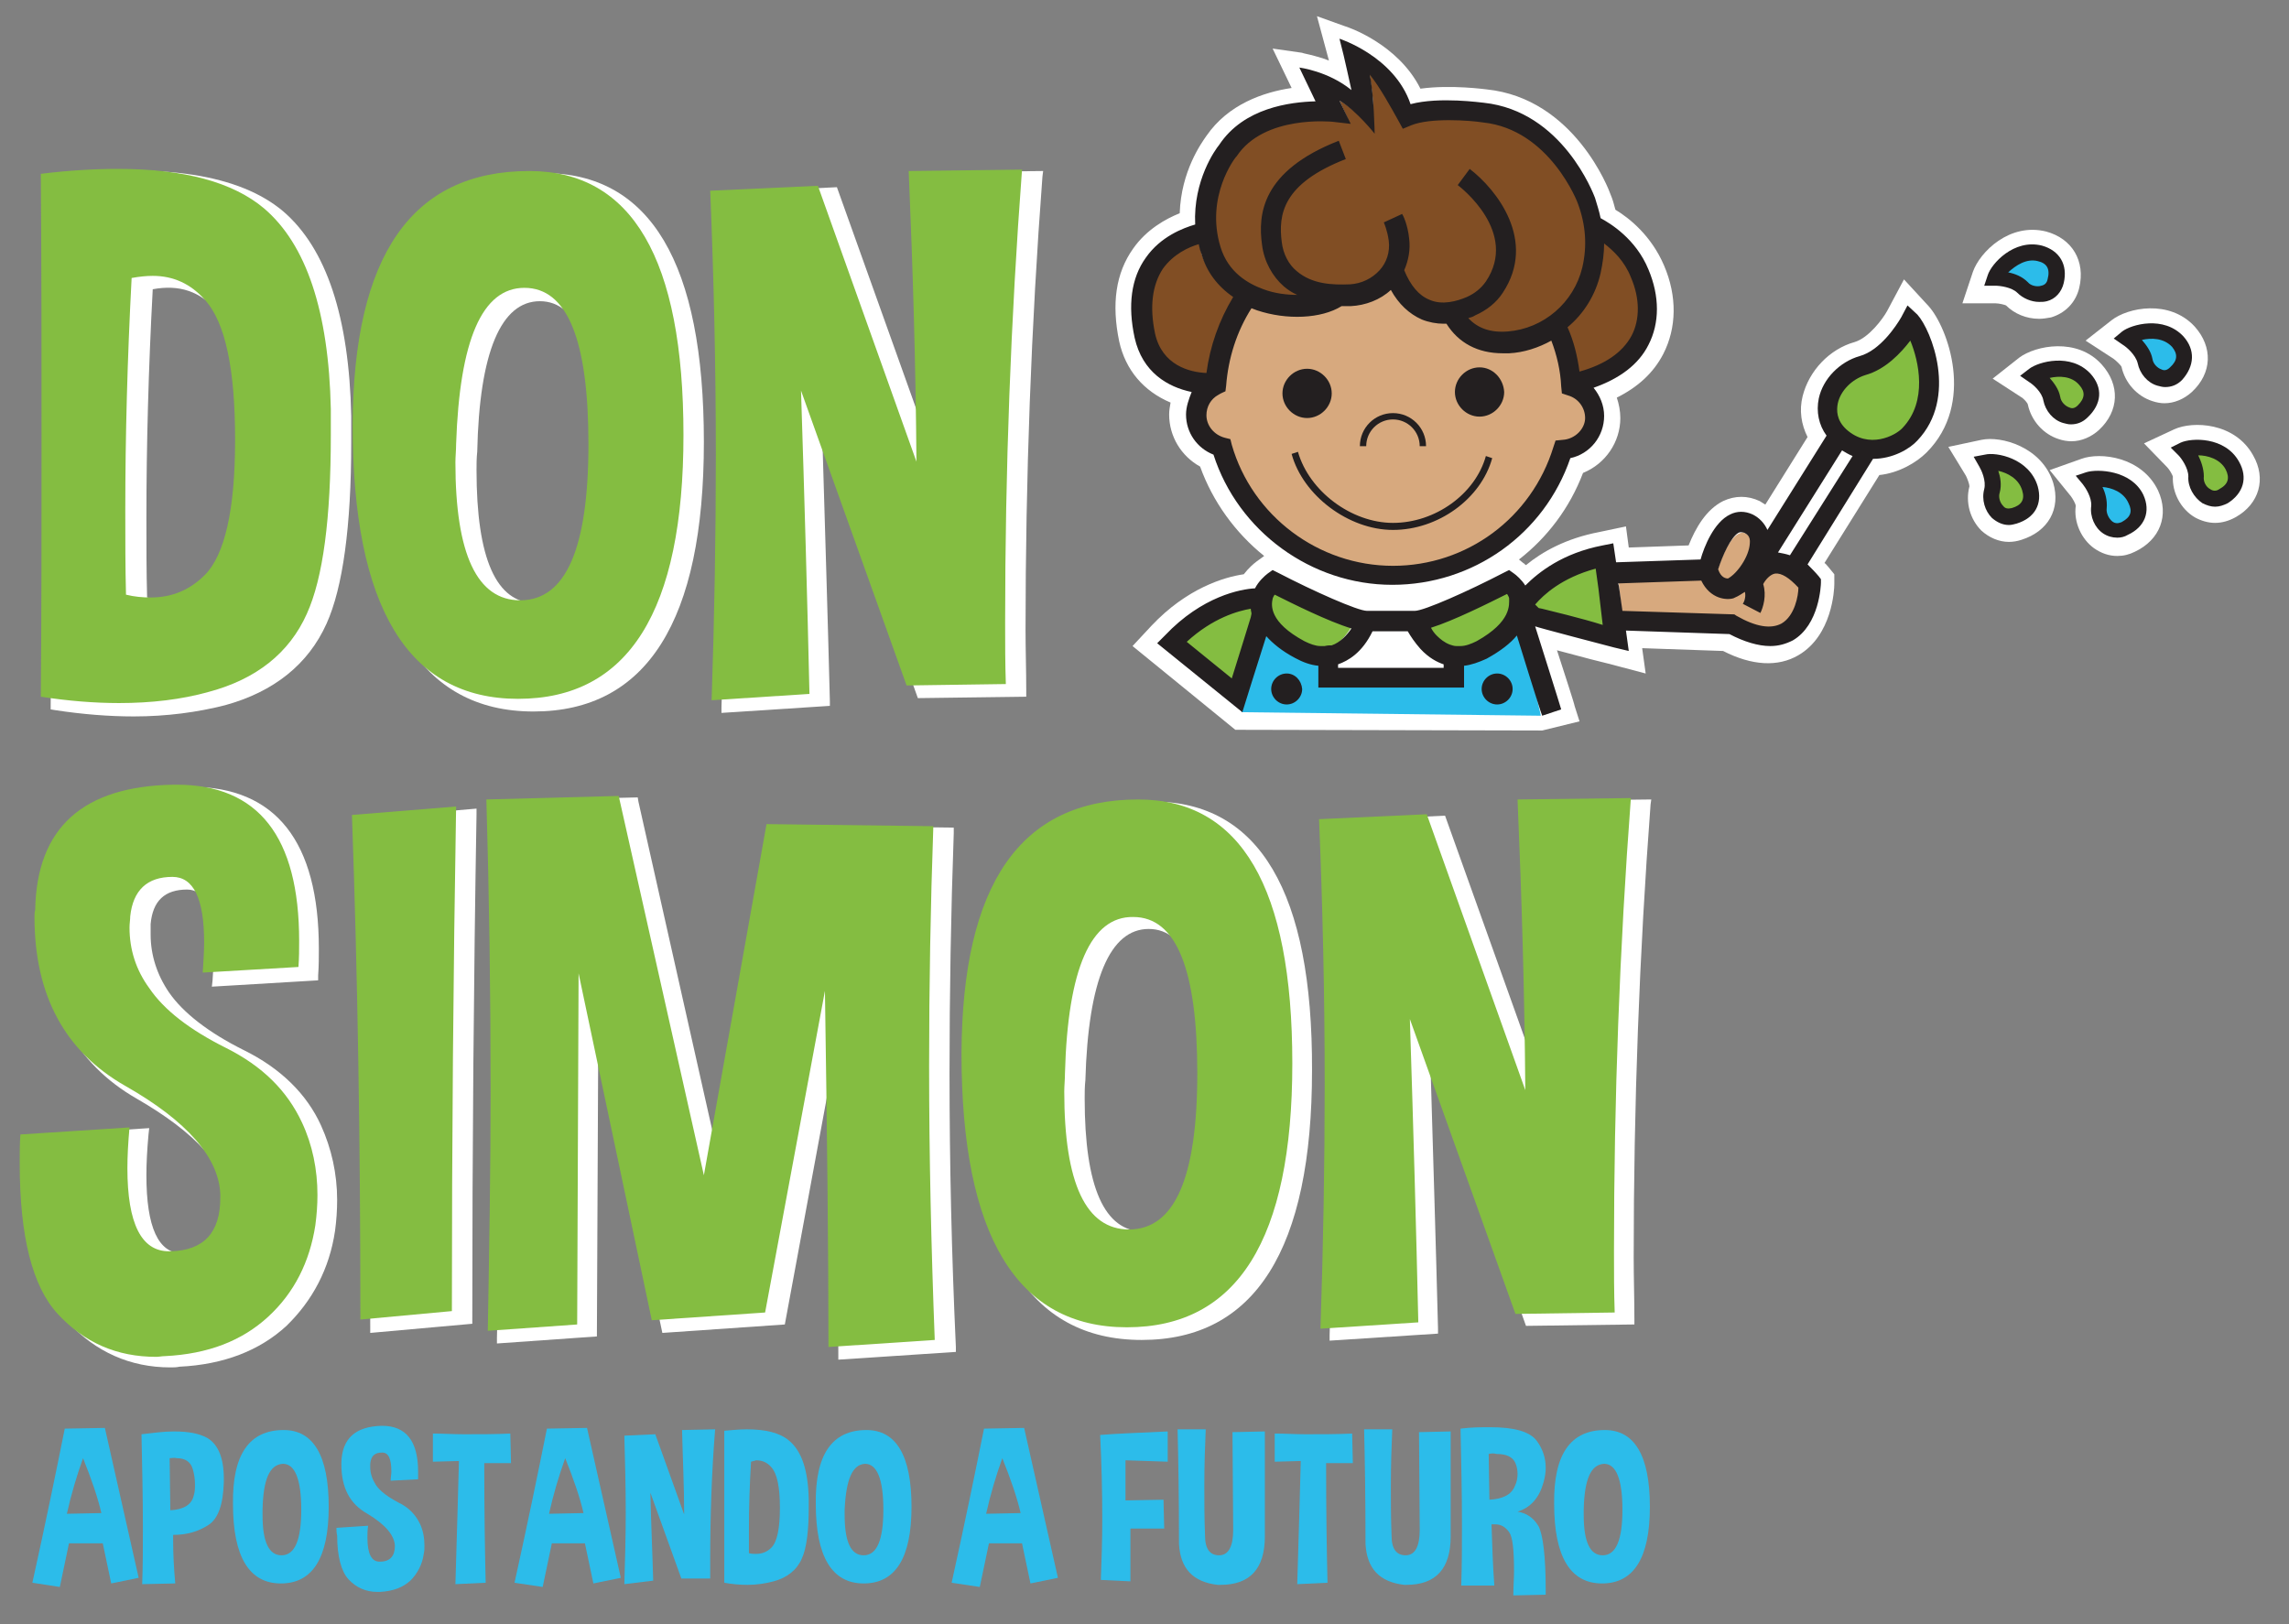 <?xml version="1.0" encoding="utf-8"?>
<!-- Generator: Adobe Illustrator 22.0.0, SVG Export Plug-In . SVG Version: 6.00 Build 0)  -->
<svg version="1.1" id="Layer_1" xmlns="http://www.w3.org/2000/svg" xmlns:xlink="http://www.w3.org/1999/xlink" x="0px" y="0px"
	 viewBox="0 0 325.2 230.8" style="enable-background:new 0 0 325.2 230.8;" xml:space="preserve">
<rect x="0" y="0" width="325.2" height="230.8" fill="#808080" stroke="none"/>
<style type="text/css">
	.st0{fill:#FFFFFF;}
	.st1{fill:#84BD41;}
	.st2{fill:#2CBCEA;}
	.st3{fill:#D7A97E;}
	.st4{fill:#814E24;}
	.st5{fill:#231F20;}
	.st6{enable-background:new    ;}
</style>
<g>
	<path class="st0" d="M34.6,149.2c-5-2.5-8.6-5.3-10.6-8.2c-1.7-2.5-2.6-5.3-2.6-8.2c0-0.5,0-1,0-1.5c0.3-3.3,2-4.9,5.2-4.9
		c2.5,0,3.8,2.9,3.8,8.6c0,1.3-0.1,2.7-0.2,4.3l-0.1,0.9l15.1-0.9v-0.7c0.1-1.3,0.1-2.6,0.1-3.8c0-15.2-6.1-23-18.2-23h-0.4
		c-13.3,0.2-20.2,6.5-20.4,18.5c0,0.4-0.1,0.7-0.1,1.1c0,11.4,4.5,19.7,13.2,24.7c8.5,4.9,12.9,9.8,13.1,14.7v0.5
		c0,4.5-2,6.7-6.4,6.8h-0.2c-3.4,0-5.1-3.7-5.1-11.1c0-1.7,0.1-3.6,0.3-5.8l0.1-0.9l-17,1.1v0.7c-0.1,1.4-0.1,2.7-0.1,3.9
		c0,10.5,1.9,17.8,5.6,21.9c3.9,4.2,8.8,6.4,14.5,6.4c0.4,0,0.9,0,1.3-0.1c6.3-0.3,11.4-2.3,15.2-5.8c3.7-3.6,6.1-8.1,6.9-13.5
		c0.2-1.5,0.3-2.9,0.3-4.4c0-3.7-0.8-7.3-2.3-10.6C43.6,155.5,39.9,151.8,34.6,149.2z"/>
	<path class="st0" d="M51.4,116.9c0.8,22.2,1.2,46.3,1.2,71.7v0.8l14.5-1.3v-0.7c0-24.1,0.2-48.3,0.6-71.7v-0.8l-16.4,1.4
		L51.4,116.9z"/>
	<path class="st0" d="M134.9,152.5c0-11.4,0.2-22.9,0.6-34.1v-0.8l-25.1-0.3l-8.4,46.9l-11.3-50.3l-0.1-0.6l-20.2,0.5v0.8
		c0.4,13.6,0.6,27.6,0.6,41.5c0,11.2-0.1,22.6-0.4,34v0.8l14.2-1l0.2-43.6l9.1,43.1l17.4-1.2l7.2-38.9c0.2,16.6,0.4,31.1,0.4,43.1
		v0.8l16.7-1.1v-0.7C135.2,178.3,134.9,165.3,134.9,152.5z"/>
	<path class="st0" d="M163.8,113.9c-17.1,0-25.8,12.4-25.8,36.9c0,26.3,8.1,39.6,24.2,39.6s24.2-12.9,24.2-38.3
		C186.5,126.8,178.9,113.9,163.8,113.9z M162.5,175c-5.6,0-8.4-6.3-8.4-18.9c0-0.8,0-1.7,0.1-2.6l0,0c0.4-14.3,3.5-21.5,9-21.5
		s8.3,7.2,8.3,21.5C171.5,167.8,168.5,175,162.5,175z"/>
	<path class="st0" d="M234.6,113.6l-17.7,0.2v0.8c0.6,12.5,0.9,24.8,1.1,36.8l-12.7-35.5l-16.6,0.8v0.7c0.6,12.1,0.8,24.8,0.8,37.7
		c0,11.2-0.2,22.8-0.6,34.6v0.8l15.4-1v-0.7c-0.3-11.9-0.7-24.7-1.1-38.4l13.6,38l15.4-0.2v-0.8c0-2.9-0.1-5.8-0.1-8.7
		c0-21.6,0.8-43.2,2.4-64.4L234.6,113.6z"/>
	<path class="st0" d="M40.2,30c-6.2-5.2-17.1-6.9-32.3-5l-0.7,0.1v0.7c0.1,13.1,0.1,26,0.1,38.2s0,24.4-0.1,36.1v0.7l0.6,0.1
		c3.9,0.6,7.7,0.9,11.2,0.9c4.7,0,9.1-0.6,13-1.6c6.9-1.9,11.8-5.8,14.4-11.6c2.3-5.1,3.5-13.8,3.5-25.7v-3.8
		C49.6,45.1,46.4,35.3,40.2,30z M34.8,63.4v0.2c0,9.7-1.4,15.9-4,18.6c-2.5,2.6-5.9,3.5-9.9,2.7c-0.1-3.6-0.1-7.4-0.1-11.3
		c0-10.4,0.3-21.3,0.9-32.5c3.8-0.7,6.7,0.3,9.2,3.1C33.4,47.2,34.7,53.7,34.8,63.4z"/>
	<path class="st0" d="M75.8,101.1c16.1,0,24.2-12.9,24.2-38.3s-7.6-38.2-22.7-38.2c-17.1,0-25.8,12.4-25.8,36.9
		C51.6,87.7,59.7,101.1,75.8,101.1z M76.1,85.7c-5.6,0-8.4-6.3-8.4-18.9c0-0.8,0-1.7,0.1-2.6l0,0c0.3-14.2,3.4-21.4,8.9-21.4
		S85,50,85,64.3C85,78.5,82,85.7,76.1,85.7z"/>
	<path class="st0" d="M103.1,65.9c0,11.2-0.2,22.9-0.6,34.6v0.8l15.4-1v-0.7c-0.3-11.9-0.7-24.7-1.1-38.4l13.6,38l15.4-0.2v-0.8
		c0-2.9-0.1-5.8-0.1-8.7c0-21.6,0.8-43.2,2.4-64.4l0.1-0.8l-17.7,0.2v0.8c0.6,12.5,0.9,24.8,1.1,36.8l-12.7-35.5l-16.6,0.8v0.7
		C102.8,40.3,103.1,53,103.1,65.9z"/>
</g>
<rect x="186.5" y="88.1" class="st0" width="21.7" height="11.3"/>
<rect x="247.9" y="69.1" transform="matrix(0.549 -0.836 0.836 0.549 57.065 247.444)" class="st0" width="19.7" height="3.6"/>
<g>
	<path class="st0" d="M285,43.4c1.2,1.2,2.9,1.9,4.7,1.9c0.6,0,1.1-0.1,1.7-0.2c2-0.6,3.5-2.1,4-4.2c0.9-3.8-1-7-4.7-8
		c-5.2-1.3-9.4,2.9-10.4,5.7l-1.5,4.5h4.7C284,43.1,284.8,43.3,285,43.4z"/>
	<path class="st0" d="M286.9,50.8l-3.8,3l4,2.6c0.4,0.2,1,0.9,1,1.1c0.5,2.3,2.2,4.2,4.4,4.9c0.6,0.2,1.2,0.3,1.8,0.3
		c1.4,0,2.8-0.6,3.9-1.6c2.9-2.7,3-6.4,0.4-9.3C295.1,47.9,289.2,49.1,286.9,50.8z"/>
	<path class="st0" d="M281.5,62.5l-4.7,1l2.5,4.1c0.2,0.4,0.5,1.2,0.5,1.5c-0.6,2.3,0.1,4.7,1.7,6.3c1.1,1,2.5,1.6,3.9,1.6
		c0.6,0,1.2-0.1,1.8-0.3c3.8-1.2,5.6-4.4,4.5-8.1C290.1,63.5,284.3,61.9,281.5,62.5z"/>
	<path class="st0" d="M295.7,65.2l-4.5,1.6l3,3.7c0.3,0.4,0.7,1.1,0.7,1.4c-0.3,2.3,0.8,4.7,2.6,6c1,0.7,2.1,1.1,3.3,1.1
		c0.9,0,1.7-0.2,2.5-0.6c3.6-1.7,4.9-5.2,3.3-8.7C304.3,64.9,298.4,64.2,295.7,65.2z"/>
	<path class="st0" d="M301.4,52.1c0.5,2.3,2.2,4.2,4.4,4.9c0.6,0.2,1.2,0.3,1.7,0.3c1.4,0,2.8-0.6,3.9-1.6c2.9-2.7,3-6.4,0.4-9.3
		l0,0c-3.6-3.9-9.5-2.7-11.8-0.9l-3.7,2.9l4,2.6C300.7,51.3,301.3,51.9,301.4,52.1z"/>
	<path class="st0" d="M320.1,64.7c-2.6-4.7-8.6-4.9-11.2-3.7l-4.3,2l3.3,3.4c0.3,0.3,0.7,1,0.8,1.3c-0.1,2.3,1.1,4.6,3.1,5.8
		c0.9,0.5,1.9,0.8,2.9,0.8s2-0.3,2.9-0.8C321,71.6,322,68,320.1,64.7z"/>
	<path class="st0" d="M197.9,77.6c7.4,0,14.4-5.1,16.2-11.9l0.6-2.2l-5.3-1.5l-0.6,2.2c-1.2,4.5-6,7.9-11,7.9
		c-4.8,0-10-3.9-11.3-8.4l-0.6-2c3-0.2,5.3-2.7,5.3-5.7c0-3.2-2.6-5.7-5.7-5.7c-3.2,0-5.7,2.6-5.7,5.7c0,3.1,2.4,5.6,5.5,5.7
		l-4.7,1.3l0.6,2.2C183.3,72.2,190.6,77.6,197.9,77.6z"/>
	<path class="st0" d="M190.9,65.8h5.5v-2.3c0-0.8,0.7-1.5,1.5-1.5s1.5,0.7,1.5,1.5v2.3h5.5v-2.3c0-3.9-3.1-7-7-7s-7,3.1-7,7V65.8z"
		/>
	<path class="st0" d="M274,43.5l-3.5-3.8l-2.4,4.5c-0.6,1.1-2.6,3.8-4.6,4.4c-3.6,1-6.5,4.1-7.4,7.7c-0.5,2-0.2,4,0.7,5.8l-6,9.6
		c-0.3-0.2-0.5-0.3-0.8-0.5c-1.7-0.8-3.5-0.8-5.2,0c-2.4,1.2-3.9,3.8-4.9,6.3l-8.5,0.3l-0.4-3l-3.8,0.8c-4.7,0.9-8.1,2.8-10.4,4.7
		c-0.2-0.1-0.3-0.3-0.4-0.3l-0.6-0.5c4-3.1,7.2-7.3,9.1-12.3c3.2-1.3,5.3-4.4,5.3-7.8c0-1-0.2-2-0.5-2.9c3-1.5,5.2-3.5,6.6-6.2
		c1.9-3.7,2-8.2,0.1-12.6c-1.8-4.2-4.9-6.7-6.9-7.9c-0.2-0.8-0.4-1.5-0.7-2.2c-0.2-0.6-5.1-13.6-17.6-14.9c-0.1,0-5-0.7-9.4-0.1
		c-3.2-6.4-10.4-8.8-10.8-8.9l-3.9-1.4l1.7,6.3c-2.1-0.8-3.7-1-3.8-1.1l-4.2-0.6l2.7,5.6c-4,0.6-9,2.3-12.1,6.8c-0.7,1-3.6,5-3.8,11
		c-2,0.8-4.7,2.3-6.6,5c-2.5,3.5-3.1,7.9-2,13.2c0.9,4.1,3.5,7.1,7.3,8.7c-0.1,0.6-0.2,1.1-0.2,1.7c0,3.1,1.7,5.9,4.4,7.4
		c1.8,5,5,9.4,9.1,12.7l-1.1,0.8c-0.4,0.3-1.1,0.9-1.8,1.8c-2.8,0.4-8.1,2-13.1,7.3l-2.7,2.9l14.6,11.9l43.6,0.1l5.3-1.3l-0.7-2.2
		c0-0.2-1.4-4.5-2.5-7.9c3.3,0.9,7.2,1.9,7.3,1.9l5.3,1.4l-0.5-3.6l11.5,0.4c4.1,2.1,7.8,2.3,10.7,0.6c4.8-2.8,5.1-9.3,5.1-10.1
		v-1.4l-0.9-1.1c-0.2-0.2-0.3-0.4-0.5-0.5l7.8-12.5c2.8-0.3,5.3-1.8,6.7-3.2C280.7,57.3,276.7,46.5,274,43.5z M229.5,40.1
		c0.1,0.1,0.1,0.2,0.2,0.3c1,2.4,1.1,4.7,0.2,6.4c-0.7,1.3-1.9,2.4-3.7,3.2c-0.2-0.9-0.5-1.8-0.8-2.7
		C227.3,45.3,228.7,42.8,229.5,40.1z M169.6,50.7c-1.8-0.6-2.9-1.8-3.2-3.6l0,0c-0.7-3.2-0.4-5.7,0.8-7.4c0.5-0.7,1.1-1.3,1.8-1.7
		c0.7,1.9,1.9,3.6,3.4,5C171,45.5,170.1,48,169.6,50.7z M173.9,92.7l-1.6-1.3c0.9-0.6,1.7-1.1,2.5-1.4
		C174.4,90.8,174.1,91.8,173.9,92.7z M192,25.1l2.1-0.8l-1.6-4.2l0.5,0.1c0.1,0.2,0.3,0.3,0.4,0.4l4.1,5.1l-0.1-5.7l0.7,1.3l3.1-1.3
		c1.9-0.8,6.5-0.6,9.1-0.3c8.1,0.9,11.6,10.1,11.7,10.2c1,2.6,1.1,5.2,0.5,7.7c-1,4.1-4.5,7.1-8.5,7.4c-0.2,0-0.3,0-0.5,0
		c0.7-0.6,1.3-1.3,1.8-2.1c5.9-8.8-0.8-17.3-5.2-20.6l-1.8-1.4l-4.4,5.9l1.8,1.4c0.3,0.2,7,5.4,3.5,10.7c-0.4,0.6-1,1.1-1.7,1.4
		c-0.8,0.3-2.4,0.9-3.5,0.4c-0.9-0.4-1.5-1.3-2-2.2c0.5-1.5,0.7-3.1,0.5-4.7c-0.3-2.1-0.9-3.7-1.1-4.1l-0.9-2.1l-6.6,3.1l0.9,2
		c0,0,0.4,0.9,0.5,1.9c0.1,0.9-0.2,1.8-0.8,2.5s-1.6,1.2-2.6,1.2c-2.2,0.1-4.5,0-6.1-1.3c-0.6-0.5-1.2-1.6-1.3-2.7
		C184,32.3,183.5,28.4,192,25.1z M177.3,23.9l0.2-0.3c1.9-2.9,5.9-3.7,8.6-3.9c-7,3.6-10,8.8-9,15.8c0.1,0.9,0.3,1.7,0.6,2.5
		c-1.1-0.8-1.8-1.9-2.1-3.1C173.7,28.7,177.1,24.2,177.3,23.9z M177.1,62.7l-0.6-2l-2.1-0.5c-0.5-0.1-0.8-0.6-0.8-1.1
		c0-0.4,0.2-0.7,0.5-0.9l0.2-0.1c0.2-0.1,0.5-0.2,0.5-0.3l1.3-0.5l0.2-2.2c0.2-2.9,1-5.8,2.4-8.4c4.3,1.3,9.1,1,12.4-0.8
		c0.2,0,0.5,0,0.7,0c1.8,0,3.6-0.5,5.1-1.4c1.1,1.4,2.5,2.4,4.1,3.1c1,0.4,2.1,0.7,3.2,0.8c0.9,1.1,1.9,2,3,2.7
		c-1.7,1-2.8,2.8-2.8,4.9c0,3.2,2.6,5.7,5.7,5.7c3.2,0,5.7-2.6,5.7-5.7c0-1.3-0.4-2.5-1.2-3.4c1.4-0.1,2.8-0.4,4.2-0.9
		c0.3,1.2,0.5,2.3,0.6,3.5l0.2,2.5l2.4,0.7c0.5,0.1,0.8,0.6,0.8,1c0,0.6-0.5,1-1,1.1l-2.5,0.2l-0.7,2.4
		c-2.8,9.1-11.1,15.3-20.7,15.3C188.3,78.3,179.8,71.9,177.1,62.7z M222.6,85.2c0.7-0.4,1.4-0.9,2.3-1.2l0.2,1.9
		C224.3,85.6,223.4,85.4,222.6,85.2z M268.6,59.4c0,0-2.6,2.1-4.9,0.1c-0.5-0.5-0.7-0.9-0.5-1.5c0.2-1,1.2-2,2.3-2.3
		c1.8-0.5,3.4-1.5,4.7-2.6C270.5,55.2,270.3,57.7,268.6,59.4z"/>
</g>
<g>
	<path class="st1" d="M205.7,92c0.3,0.1,0.6,0.2,1,0.2h0.7c0.8-0.1,1.6-0.3,2.5-0.8c5.4-3.1,5-5.8,4.9-6.9c0-0.1,0-0.3,0-0.4
		s-0.1-0.2-0.3-0.4c-2.8,1.5-8.2,4.3-11.7,5.4c0.3,0.5,0.6,0.9,0.9,1.3C204.2,91.1,204.9,91.7,205.7,92z"/>
	<path class="st1" d="M178.1,86.5c0-0.2-0.1-0.5-0.1-0.8c-2.1,0.3-6.3,1.4-10.6,5.5l7.5,6c1.1-3.4,2.9-9.3,3.2-10.1L178.1,86.5z"/>
	<path class="st1" d="M184.7,91.5c0.9,0.6,1.7,0.9,2.5,0.9h0.7c0.3,0,0.7-0.1,1-0.3c1.4-0.6,2.4-1.9,3.1-3c-3.5-1.3-9-4.3-11.9-6
		c-0.2,0.2-0.3,0.4-0.3,0.5c0,0,0,0.1,0,0.3C179.6,85.1,179.2,88.1,184.7,91.5z"/>
	<path class="st1" d="M218.5,86.7c0.8,0.2,6.4,1.8,9.6,2.7l-1.2-9.4c-5.3,1.5-8.2,4.5-9.5,6.1c0.2,0.2,0.4,0.4,0.6,0.5L218.5,86.7z"
		/>
	<path class="st2" d="M216,89.7l-1.6,0.5c-0.9,1.1-1.4,1.8-3.5,2.7c-1.1,0.5-2.3,1.4-3.3,1.5l0.1,3h-20.2v-3.1
		c-1.1,0.1-2.3-0.4-3.4-1.1c-1.8-1-3.7-2.2-4.5-3.2c-1.6,3.1-3.2,11.2-3.2,11.2l42.5,0.5C218.9,101.4,216.3,90.8,216,89.7z"/>
	<g>
		<path class="st3" d="M252.5,80.4c-0.8,0.2-2.4,1.6-2.7,2.3c0.6,2,0.4,2.8-0.1,3.8l-1.9-0.9c0,0,0.4-1.1,0.3-2
			c-0.5,0.4-0.9,0.8-1.4,1l-0.2,0.1c-0.9,0.3-3.4,0.2-4.7-3.1l-11.9,0.5l0.5,4.8l16.2,0.7l0.3,0.2c2.9,1.9,5.1,2.4,6.5,1.3
			c1.9-1.3,2.4-4.9,2.6-6.4C254.5,81.1,253.4,80.2,252.5,80.4z"/>
		<path class="st3" d="M245.4,83.2c1.5-0.7,3.4-3.6,3.5-5.7c0-1.1-0.5-1.5-0.9-1.7s-0.6-0.1-0.9,0c-1.4,0.6-2.7,3.7-3.3,6
			C244.3,83.1,245,83.2,245.4,83.2z"/>
	</g>
	<g>
		<path class="st3" d="M169.9,58.8c0,1.7,1.1,3.2,2.8,3.6l0.8,0.2l0.2,0.8c3.1,10.9,13.1,18.4,24.3,18.4s20.9-7.3,24.2-18.1l0.3-0.9
			l1-0.1c1.9-0.1,3.4-1.7,3.4-3.7c0-1.6-1.1-3.1-2.6-3.5l-0.9-0.3l-0.1-1c-0.2-2.4-0.7-4.8-1.5-7.1c-1.9,1.1-4.1,1.8-6.4,2
			c-0.3,0-0.7,0-1,0c-3.7,0-6.6-1.5-8.3-4.5c-0.2,0-0.3,0-0.5,0c-1,0-2.1-0.2-3.2-0.6c-1.9-0.8-3.4-2.3-4.6-4.5
			c-1.6,1.6-3.8,2.5-6,2.6c-0.3,0-0.6,0-1,0c-0.1,0-0.3,0-0.4,0c-3.1,1.9-8.3,2.2-12.6,0.7c-0.3-0.1-0.6-0.3-1-0.4
			c-2.2,3.6-3.6,7.6-3.9,11.9l-0.1,0.8l-0.3,0.2v0.3c-0.2,0-0.4,0-0.7,0C170.6,56.3,169.9,57.5,169.9,58.8z"/>
		<path class="st4" d="M214,47.9c-2.6,0.2-5.1-0.6-6.4-2.2c0.4-0.1,8.1-12.6,3.4-5.2c-0.7,1-1.6,1.8-2.7,2.3
			c-1.4,0.6-3.5,1.2-5.4,0.4c-1.5-0.7-5.9-5.5-6.9-4.2c-1.1,1.3-2.7,2.1-4.3,2.1c-2.5,0.1-5.4,0-7.7-2c-1.1-0.9-1.9-2.6-2.1-4.3
			c-0.6-4.1,0.1-8.7,9.2-12.4c0,0-7.3,19.8-6.5,20.2c-1.7,0.1-3.5-0.2-5.3-0.8c-2.2-0.8-5.1-2.5-6.2-6.3c-2.2-7.9,2.2-13.6,2.2-13.7
			l0.1-0.1c4-6.2,13.6-5.1,13.7-5.1l2.4,0.3l-1.2-2.6c2.1,1.1,4.7,4,4.7,4l0.1-2.9c0-1.5-0.3-3.5-0.6-5.3c1.5,1.8,3.1,4.4,4.2,6.4
			l0.6,1.1l1.1-0.5c2.8-1.2,8.4-0.7,10.3-0.4c9.6,1.1,13.7,12,13.7,12.2c1.1,3.1,1.3,6.3,0.6,9.4C223.5,43.6,219.1,47.5,214,47.9z"
			/>
		<path class="st4" d="M170.3,34.4c0.1,0.5,0.3,1.1,0.4,1.6c0.8,2.6,2.6,4.8,5.1,6.4c-2.3,3.5-3.8,7.3-4.3,11.4
			c-2.7-0.2-7.2-1.3-8.3-6.1c-0.9-4-0.5-7.3,1.3-9.6C166.2,35.8,168.8,34.8,170.3,34.4z"/>
		<path class="st4" d="M221.8,46.3c2.6-2.1,4.5-5,5.4-8.4c0.4-1.6,0.6-3.2,0.6-4.8c1.4,1.1,3.2,2.9,4.3,5.5c1.3,3.4,1.3,6.7-0.1,9.2
			c-1.5,2.6-4.3,4.5-8.5,5.5C223.2,50.9,222.6,48.5,221.8,46.3z"/>
	</g>
	<g>
		<path class="st1" d="M271.3,45.8c0,0-2.7,5-6.8,6.2c-4.1,1.2-7,6.6-3.2,10c3.8,3.5,8.4,1.3,9.9-0.2
			C276.4,56.4,273.1,47.7,271.3,45.8z"/>
	</g>
	<path class="st2" d="M283.5,39.5c0,0,2.6,0,3.9,1.4c1.4,1.4,4.1,1.4,4.7-0.9c0.5-2.3-0.6-3.5-2.3-3.9
		C286.5,35.2,283.8,38.4,283.5,39.5z"/>
	<path class="st1" d="M289,53.3c0,0,2.2,1.4,2.5,3.3c0.4,1.9,2.7,3.4,4.4,1.8c1.7-1.6,1.4-3.3,0.3-4.5
		C293.9,51.4,289.9,52.6,289,53.3z"/>
	<path class="st1" d="M282.2,65.7c0,0,1.3,2.2,0.8,4.1s0.9,4.3,3.2,3.6c2.2-0.7,2.7-2.3,2.2-3.9C287.4,66.1,283.3,65.4,282.2,65.7z"
		/>
	<path class="st2" d="M296.8,68.2c0,0,1.6,2,1.4,3.9s1.5,4.1,3.6,3.1s2.3-2.7,1.6-4.2C302.1,67.9,297.9,67.8,296.8,68.2z"/>
	<path class="st2" d="M302.1,48c0,0,2.2,1.4,2.5,3.3c0.4,1.9,2.7,3.4,4.4,1.8c1.7-1.6,1.4-3.3,0.2-4.5
		C307.1,46.1,303.1,47.2,302.1,48z"/>
	<path class="st1" d="M310.3,63.9c0,0,1.8,1.8,1.7,3.8c-0.1,1.9,1.8,3.9,3.9,2.8c2-1.2,2.1-2.9,1.3-4.3
		C315.5,63.2,311.4,63.4,310.3,63.9z"/>
	<g>
		<path class="st5" d="M283.5,40.6c0.6,0,2.3,0.2,3.1,1c0.8,0.8,2,1.3,3.1,1.3c0.4,0,0.7,0,1.1-0.1c1.2-0.3,2.1-1.3,2.4-2.6
			c0.6-2.6-0.6-4.6-3.1-5.3c-4-1-7.2,2.6-7.7,4.2l-0.5,1.5L283.5,40.6L283.5,40.6z M289.5,37.1c1.3,0.3,1.8,1.1,1.4,2.6
			c-0.1,0.5-0.4,0.8-0.9,0.9c-0.6,0.2-1.5,0-1.9-0.5c-0.8-0.8-1.8-1.2-2.8-1.4C286.4,37.7,287.9,36.7,289.5,37.1z"/>
		<path class="st5" d="M297,53.1c-2.8-3-7.4-1.7-8.7-0.7l-1.3,1l1.3,0.9c0.5,0.3,1.8,1.4,2,2.6c0.3,1.5,1.4,2.8,2.8,3.2
			c0.4,0.1,0.7,0.2,1.1,0.2c0.9,0,1.7-0.3,2.4-1C298.6,57.4,298.8,55.1,297,53.1z M295.2,57.6c-0.4,0.4-0.8,0.5-1.2,0.3
			c-0.6-0.2-1.2-0.8-1.3-1.5c-0.2-1.1-0.9-2-1.5-2.7c1.3-0.3,3.1-0.3,4.2,1C296.3,55.7,296.2,56.6,295.2,57.6z"/>
		<path class="st5" d="M282,64.6l-1.6,0.3l0.8,1.4c0.3,0.5,1,2,0.7,3.2c-0.4,1.5,0.1,3.1,1.1,4.1c0.7,0.6,1.5,1,2.4,1
			c0.4,0,0.7-0.1,1.1-0.2c2.6-0.8,3.7-2.8,3-5.3C288.3,65.1,283.6,64.2,282,64.6z M285.8,72.2c-0.5,0.1-0.9,0.1-1.2-0.3
			c-0.5-0.5-0.7-1.3-0.5-1.9c0.3-1.1,0.1-2.2-0.2-3.1c1.3,0.3,2.9,1.1,3.4,2.8C287.7,71,287.2,71.8,285.8,72.2z"/>
		<path class="st5" d="M296.4,67.1l-1.5,0.5l1,1.2c0.4,0.5,1.3,1.9,1.2,3.1c-0.2,1.5,0.5,3.1,1.7,3.9c0.6,0.4,1.3,0.6,2,0.6
			c0.5,0,1-0.1,1.5-0.4c2.4-1.1,3.3-3.3,2.2-5.7C302.8,66.8,298,66.6,296.4,67.1z M301.4,74.2c-0.5,0.2-0.9,0.2-1.3-0.1
			c-0.5-0.4-0.9-1.2-0.8-1.9c0.1-1.1-0.2-2.2-0.6-3c1.3,0.1,3,0.7,3.7,2.3C303,72.7,302.7,73.5,301.4,74.2z"/>
		<path class="st5" d="M310.2,47.8c-2.8-3-7.4-1.7-8.7-0.7l-1.2,1l1.3,0.9c0.5,0.3,1.8,1.4,2.1,2.6c0.3,1.5,1.4,2.8,2.8,3.2
			c0.4,0.1,0.7,0.2,1.1,0.2c0.9,0,1.7-0.3,2.4-1C311.8,52,311.9,49.7,310.2,47.8z M308.3,52.2c-0.4,0.4-0.8,0.5-1.2,0.3
			c-0.6-0.2-1.2-0.8-1.3-1.5c-0.2-1.1-0.9-2-1.5-2.7c1.3-0.3,3.1-0.3,4.3,1C309.4,50.3,309.4,51.2,308.3,52.2z"/>
		<path class="st5" d="M318.1,65.6c-2-3.6-6.8-3.4-8.3-2.7l-1.4,0.7l1.1,1.1c0.4,0.4,1.4,1.8,1.4,3c-0.1,1.5,0.8,3,2,3.8
			c0.6,0.3,1.2,0.5,1.8,0.5c0.6,0,1.2-0.2,1.8-0.5C318.7,70.1,319.4,67.9,318.1,65.6z M315.3,69.5c-0.4,0.3-0.9,0.3-1.3,0
			c-0.6-0.3-1-1.1-0.9-1.8c0-1.1-0.4-2.2-0.8-3c1.3,0,3.1,0.5,3.9,2C316.8,67.9,316.6,68.8,315.3,69.5z"/>
		<path class="st5" d="M212.7,95.7c-1.2,0-2.2,1-2.2,2.2s1,2.2,2.2,2.2s2.2-1,2.2-2.2S213.9,95.7,212.7,95.7z"/>
		<path class="st5" d="M182.8,95.7c-1.2,0-2.2,1-2.2,2.2s1,2.2,2.2,2.2s2.2-1,2.2-2.2C184.9,96.7,184,95.7,182.8,95.7z"/>
		<path class="st5" d="M168.5,58.9c0,2.6,1.6,4.8,3.9,5.7c3.5,10.9,13.9,18.5,25.4,18.5s21.6-7.2,25.3-18c2.8-0.6,4.8-3.1,4.8-6
			c0-1.5-0.6-2.9-1.5-4c3.7-1.3,6.4-3.3,7.8-6.1c1.6-3.1,1.6-6.9,0-10.7c-1.8-4.4-5.5-6.6-6.8-7.3c-0.2-1-0.5-1.9-0.8-2.9
			c-0.2-0.5-4.6-12.3-15.8-13.5c-0.2,0-6.3-0.9-10.4,0.2c-2.3-6.8-10.1-9.3-10.1-9.3l0.6,2.4c0.2,0.9,0.7,3,1.1,4.9
			c-3.3-2.7-7.4-3.2-7.4-3.2l2.3,4.8c-3.6,0.1-10.2,0.9-13.7,6.2c-0.5,0.6-3.7,5-3.4,11.3c-1.7,0.5-4.9,1.7-7,4.7
			c-2.1,2.9-2.6,6.8-1.6,11.4c1.1,4.9,4.7,7,8.1,7.7C168.9,56.7,168.5,57.8,168.5,58.9z M222,62.5l-1,0.1l-0.3,0.9
			c-3.1,10.1-12.3,16.9-22.8,16.9c-10.6,0-20-7.1-22.9-17.2l-0.2-0.8l-0.8-0.2c-1.5-0.4-2.6-1.7-2.6-3.2c0-1.2,0.6-2.3,1.7-2.9
			c0.3-0.2,1-0.5,1-0.5l0.1-0.8c0.3-3.9,1.5-7.7,3.6-11c0.3,0.1,0.5,0.2,0.8,0.3c4.2,1.4,9.1,1.2,12-0.6c0.1,0,0.2,0,0.4,0
			c0.3,0,0.6,0,0.9,0c2.1-0.1,4.2-0.9,5.7-2.3c1.1,2,2.6,3.4,4.4,4.2c1,0.4,2.1,0.6,3.1,0.6c0.1,0,0.3,0,0.4,0
			c1.7,2.7,4.4,4.2,8,4.2c0.3,0,0.6,0,0.9,0c2.1-0.1,4.2-0.8,6-1.8c0.8,2.1,1.3,4.3,1.4,6.5l0.1,1l0.9,0.3c1.4,0.4,2.4,1.7,2.4,3.2
			C225.2,60.9,223.8,62.4,222,62.5z M227.4,38.8c0.3-1.4,0.5-2.8,0.5-4.2c1.3,1,2.9,2.5,3.8,4.8c1.3,3,1.3,6,0.1,8.3
			c-1.3,2.4-3.8,4.1-7.4,5.1c-0.3-2.2-0.8-4.3-1.7-6.3C225,44.6,226.7,41.9,227.4,38.8z M175.6,22.3l0.1-0.1
			c3.9-5.9,13.5-4.9,13.6-4.9l2.6,0.3l-1.6-3.3c2.4,1.4,5,4.7,5,4.7s-0.1-5.8-0.7-8.4c1.4,1.7,3.1,4.8,4.1,6.6l0.6,1.1l1.2-0.5
			c2.7-1.1,8.3-0.7,10.2-0.4c9.5,1,13.5,11.5,13.5,11.6c1.1,3,1.3,6,0.6,9c-1.2,5-5.5,8.7-10.6,9.1c-2.5,0.2-4.3-0.5-5.6-1.9
			c0.4-0.1,0.7-0.2,1-0.4c1.6-0.7,3-1.8,3.9-3.2c4.9-7.4-0.9-14.7-4.7-17.6l-1.7,2.3c0.4,0.3,8.7,6.7,4,13.7c-0.7,1-1.6,1.7-2.7,2.2
			c-1.4,0.6-3.5,1.2-5.3,0.4c-1.5-0.6-2.7-2-3.6-4.2c0.6-1.4,0.9-2.9,0.7-4.5c-0.2-2-0.9-3.4-1-3.5l-1.3,0.6l-1.3,0.6
			c0,0,0.5,1.1,0.7,2.6c0.2,1.6-0.3,3.1-1.3,4.2c-1.1,1.2-2.6,1.9-4.2,2c-2.5,0.1-5.4,0-7.6-1.9c-1.1-0.9-1.9-2.4-2.1-4.1
			c-0.5-3.9,0.1-8.3,9.1-11.8l-1-2.6c-11,4.3-11.5,10.5-10.9,14.8c0.3,2.4,1.5,4.5,3.1,5.9c0.6,0.5,1.2,0.9,1.9,1.2
			c-1.5,0-3.2-0.2-4.8-0.8c-2.2-0.8-5-2.4-6.1-6C171.2,27.9,175.5,22.4,175.6,22.3z M164.1,47.4c-0.8-3.8-0.4-6.9,1.1-9.2
			c1.5-2.1,3.7-3.1,5.1-3.5c0.1,0.5,0.2,0.9,0.4,1.4c0.7,2.5,2.3,4.6,4.5,6.1c-2,3.3-3.3,7-3.8,10.8C169,52.9,165.1,51.9,164.1,47.4
			z"/>
		<path class="st5" d="M210.2,52.2c-1.9,0-3.5,1.6-3.5,3.5s1.6,3.5,3.5,3.5s3.5-1.6,3.5-3.5C213.6,53.8,212.1,52.2,210.2,52.2z"/>
		<path class="st5" d="M189.2,55.9c0-1.9-1.6-3.5-3.5-3.5s-3.5,1.6-3.5,3.5s1.6,3.5,3.5,3.5S189.2,57.8,189.2,55.9z"/>
		<path class="st5" d="M197.9,59.6c2.1,0,3.8,1.7,3.8,3.8h0.9c0-2.6-2.1-4.7-4.7-4.7c-2.6,0-4.7,2.1-4.7,4.7h0.9
			C194.1,61.3,195.8,59.6,197.9,59.6z"/>
		<path class="st5" d="M197.9,74.3c-5.9,0-11.9-4.5-13.5-10.1l-0.9,0.3c1.6,5.9,8.1,10.8,14.4,10.8c6.4,0,12.5-4.4,14.1-10.2
			l-0.9-0.3C209.6,70.2,203.9,74.3,197.9,74.3z"/>
		<path class="st5" d="M271,43.4l-0.9,1.7c-0.7,1.2-3,4.7-5.9,5.5c-2.8,0.8-5.2,3.2-5.8,6c-0.4,1.9,0,3.8,1.1,5.3l-8.4,13.4
			c-0.4-0.9-1.1-1.7-2.1-2.2c-1.1-0.5-2.2-0.5-3.2,0c-2.3,1.1-3.7,4.6-4.2,6.4l-12,0.4l-0.4-2.7l-1.5,0.3c-5.7,1.1-9.1,3.8-11,5.7
			c-0.5-0.8-1.3-1.5-1.6-1.7l-0.7-0.5l-0.8,0.4c-5,2.6-11.3,5.4-12.6,5.4l0,0h-6.8l0,0c-1.3,0-7.6-2.8-12.6-5.4l-0.8-0.4l-0.7,0.5
			c-0.4,0.3-1.3,1.1-1.8,2.1c-2,0.1-7.5,1.1-12.8,6.7l-1.1,1.1l12.1,9.8c0,0,2.4-7.7,3.4-10.8c0.9,1,2.2,2.1,4.1,3.1
			c1.1,0.6,2.2,1,3.3,1.1v3.1H208v-3.1c1-0.1,2.1-0.5,3.2-1c2-1.1,3.4-2.2,4.3-3.3c0,0,3.4,11,3.6,11.4l2.7-0.9
			c0-0.1-3.7-11.8-3.7-11.8c0.1,0.1,10.8,2.9,11.2,3l2.1,0.5l-0.4-2.9l14.7,0.5c2.1,1.1,4.1,1.7,5.8,1.7c1.2,0,2.2-0.3,3.2-0.8
			c3.8-2.2,4-7.9,4-8.2v-0.5l-0.3-0.4c-0.5-0.6-1.1-1.2-1.6-1.7l9.3-15l0,0c2.8,0,5.2-1.4,6.3-2.6c5.8-6.1,2-15.7,0-17.9L271,43.4z
			 M177.7,87.7c-0.2,0.7-1.8,5.8-2.7,8.7l-6.4-5.2c3.7-3.4,7.3-4.4,9.1-4.7c0,0.3,0.1,0.5,0.1,0.7L177.7,87.7z M188.2,91.8h-0.6
			c-0.7,0-1.5-0.3-2.3-0.7c-5-2.7-4.7-5.1-4.5-6c0-0.1,0.2-0.5,0.3-0.6c2.6,1.3,7.6,3.8,10.9,4.8c-0.6,0.9-1.6,2-2.8,2.4
			C188.9,91.7,188.6,91.7,188.2,91.8z M205.1,94.9h-15v-0.5c1.4-0.5,3.4-1.6,4.9-4.7h5c0.4,0.7,1,1.6,1.8,2.5
			c1.2,1.3,2.4,1.9,3.3,2.2V94.9z M209.8,91.1c-0.8,0.4-1.6,0.7-2.3,0.7h-0.6c-0.3,0-0.6-0.1-0.9-0.2c-0.8-0.3-1.4-0.8-1.9-1.3
			c-0.3-0.3-0.6-0.7-0.8-1.1c3.2-1,8.2-3.5,10.8-4.8c0.1,0.1,0.3,0.5,0.3,0.6C214.4,85.9,214.8,88.3,209.8,91.1z M219.1,86.5
			l-0.5-0.1c-0.1-0.1-0.3-0.3-0.5-0.5c1.2-1.4,3.8-3.8,8.6-5.1l0.4,2.9l0.6,5.1C224.9,87.9,219.9,86.7,219.1,86.5z M247,75.7
			c0.2-0.1,0.4-0.1,0.8,0c0.4,0.2,0.9,0.5,0.8,1.5c-0.1,1.9-1.8,4.3-3.1,5c-0.3,0-1-0.1-1.4-1.3C244.7,79,245.9,76.3,247,75.7z
			 M253.1,88.6c-1.5,0.8-3.6,0.5-6.4-1.1l-0.3-0.2l-15.9-0.5l-0.5-3.5l-0.1-0.4l11.8-0.4c1.3,2.7,3.7,2.8,4.6,2.5l0.2-0.1
			c0.5-0.2,0.9-0.5,1.4-0.8c0.2,0.8-0.2,1.6-0.3,1.7l2.5,1.3c0.4-0.8,0.9-2.5,0.4-4.1c0.3-0.6,1-1.4,1.7-1.5c0.9-0.1,2,0.6,3.3,2
			C255.5,84.6,255,87.5,253.1,88.6z M254.3,78.9c-0.6-0.2-1.2-0.3-1.7-0.4l9.1-14.5c0.5,0.3,1,0.6,1.5,0.8L254.3,78.9z M270.3,60.8
			c-1,1.1-4.8,3.1-8,0.2c-1.4-1.3-1.4-2.7-1.2-3.7c0.4-1.8,2-3.4,3.9-4c2.9-0.8,5.1-3.2,6.4-4.9C272.6,51.3,273.9,57,270.3,60.8z"/>
	</g>
</g>
<g class="st6">
	<path class="st2" d="M4.6,224.9C6.5,216.3,8,209,9.2,203l5.7-0.1c1.4,6.2,3,13.3,4.8,21.3l-3.9,0.8l-1.2-5.7H9.8l-1.3,6.2
		L4.6,224.9z M14.4,215c-0.5-2.2-1.4-4.8-2.6-7.8c-0.9,2.5-1.7,5.2-2.3,7.9L14.4,215z"/>
	<path class="st2" d="M20.2,225.1c0.1-2.6,0.1-5.4,0.1-8.1c0-4.3-0.1-8.7-0.2-13.2c1.7-0.2,3.2-0.4,4.6-0.4c2.1,0,3.6,0.3,4.7,0.9
		c1.6,0.9,2.4,2.9,2.4,5.8v0.5c-0.1,3.2-0.8,5.2-2.2,6.1s-3,1.4-5,1.4c0,0.3,0,0.6,0,1c0,1.7,0.1,3.7,0.3,5.9L20.2,225.1z
		 M24.1,207.2l0.1,7.4c1.9-0.1,3-0.8,3.3-2c0.2-0.6,0.2-1.1,0.2-1.7c0-0.7-0.1-1.4-0.3-2.1c-0.3-1.1-1.1-1.6-2.3-1.6
		C24.8,207.1,24.4,207.2,24.1,207.2z"/>
	<path class="st2" d="M40.3,203.2c4.2,0,6.4,3.6,6.4,10.9c0,7.3-2.3,10.9-6.8,10.9c-4.5,0-6.8-3.8-6.8-11.3
		C33,206.7,35.4,203.2,40.3,203.2z M37.3,214.5c0,0.3,0,0.5,0,0.8c0,3.8,0.9,5.7,2.7,5.7c1.9,0,2.8-2.2,2.8-6.5s-0.9-6.5-2.6-6.5
		C38.3,208.1,37.4,210.2,37.3,214.5z"/>
	<path class="st2" d="M47.8,217.1l4.5-0.3c-0.1,0.6-0.1,1.2-0.1,1.7c0,2.3,0.6,3.4,1.7,3.4H54c1.4,0,2.1-0.8,2.1-2.2v-0.1
		c-0.1-1.5-1.4-3-3.9-4.5c-2.5-1.4-3.7-3.7-3.7-7c0-0.1,0-0.2,0-0.3c0.1-3.4,2-5.1,5.7-5.2h0.1c3.4,0,5.1,2.2,5.1,6.5
		c0,0.3,0,0.7,0,1.1l-3.9,0.2c0-0.5,0.1-0.9,0.1-1.3c0-1.8-0.4-2.7-1.3-2.7c-1.1,0-1.6,0.5-1.7,1.6c0,0.2,0,0.3,0,0.5
		c0,0.9,0.3,1.7,0.8,2.5c0.6,0.9,1.7,1.7,3.2,2.5c1.5,0.7,2.5,1.8,3.1,3.1c0.4,0.9,0.6,1.9,0.6,3c0,0.4,0,0.8-0.1,1.2
		c-0.2,1.5-0.9,2.8-1.9,3.8c-1.1,1-2.5,1.5-4.3,1.6c-0.1,0-0.2,0-0.4,0c-1.6,0-3-0.6-4.1-1.8c-1-1.1-1.6-3.2-1.6-6.2
		C47.8,217.8,47.8,217.5,47.8,217.1z"/>
	<path class="st2" d="M61.5,207.7v-4c1.5,0,2.9,0.1,4.4,0.1c2.3,0,4.5,0,6.6-0.1l0.1,4.2h-3.8c0,7.2,0.1,12.8,0.2,17l-4.3,0.2
		c0.2-7.2,0.4-13,0.5-17.5L61.5,207.7z"/>
	<path class="st2" d="M73.1,224.9c1.9-8.6,3.4-15.9,4.6-21.9l5.7-0.1c1.4,6.2,3,13.3,4.8,21.3l-3.9,0.8l-1.2-5.7h-4.7l-1.3,6.2
		L73.1,224.9z M82.9,215c-0.5-2.2-1.4-4.8-2.6-7.8c-0.9,2.5-1.7,5.2-2.3,7.9L82.9,215z"/>
	<path class="st2" d="M88.7,225.1c0.1-3.4,0.2-6.8,0.2-10.1c0-3.8-0.1-7.4-0.2-11l4.4-0.2l4.1,11.4c0-3.9-0.2-7.9-0.3-12l4.7-0.1
		c-0.5,6.2-0.7,12.4-0.7,18.7c0,0.8,0,1.7,0,2.5l-4.1,0l-4.4-12.2c0.1,4.5,0.3,8.7,0.4,12.5L88.7,225.1z"/>
	<path class="st2" d="M102.9,224.9c0-3.4,0-6.9,0-10.5c0-3.6,0-7.3,0-11.1c1.2-0.1,2.2-0.2,3.2-0.2c2.7,0,4.7,0.5,6,1.6
		c1.8,1.5,2.7,4.2,2.8,8.3v1.1c0,3.4-0.3,5.9-1,7.4c-0.7,1.6-2.1,2.7-4,3.2c-1.1,0.3-2.4,0.5-3.7,0.5
		C105.1,225.2,104,225.1,102.9,224.9z M106.7,207.7c-0.2,3.3-0.3,6.5-0.3,9.6c0,1.2,0,2.3,0,3.4c0.4,0.1,0.7,0.1,1,0.1
		c0.9,0,1.6-0.3,2.2-0.9c0.8-0.8,1.2-2.7,1.2-5.6v-0.1c0-2.9-0.4-4.8-1.2-5.7c-0.6-0.7-1.3-1-2.2-1
		C107.2,207.6,107,207.6,106.7,207.7z"/>
	<path class="st2" d="M123.1,203.2c4.2,0,6.4,3.6,6.4,10.9c0,7.3-2.3,10.9-6.8,10.9c-4.5,0-6.8-3.8-6.8-11.3
		C115.8,206.7,118.2,203.2,123.1,203.2z M120,214.5c0,0.3,0,0.5,0,0.8c0,3.8,0.9,5.7,2.7,5.7c1.9,0,2.8-2.2,2.8-6.5
		s-0.9-6.5-2.6-6.5C121.1,208.1,120.2,210.2,120,214.5z"/>
	<path class="st2" d="M135.2,224.9c1.9-8.6,3.4-15.9,4.6-21.9l5.7-0.1c1.4,6.2,3,13.3,4.8,21.3l-3.9,0.8l-1.2-5.7h-4.7l-1.3,6.2
		L135.2,224.9z M145,215c-0.5-2.2-1.4-4.8-2.6-7.8c-0.9,2.5-1.7,5.2-2.3,7.9L145,215z"/>
	<path class="st2" d="M165.9,203.4v4.3l-6-0.2v5.7l5.4-0.1l0.1,4.1h-4.8v7.5l-4.2-0.2c0.1-2.8,0.2-5.7,0.2-8.6c0-4-0.1-8-0.3-12
		C158.6,203.7,161.8,203.6,165.9,203.4z"/>
	<path class="st2" d="M179.7,203.4v14.9c0,4.6-2.1,6.9-6.3,6.9H173c-3.5-0.4-5.3-2.3-5.5-5.8c0-6.9-0.1-12.3-0.2-16.3h4
		c-0.1,2.3-0.2,5-0.2,8c0,2.2,0,4.5,0.1,7.1c0,1.9,0.7,2.8,2,2.8c0,0,0,0,0,0c1.3,0,2-1.2,2-3.6l-0.1-13.9L179.7,203.4z"/>
	<path class="st2" d="M181.1,207.7v-4c1.5,0,2.9,0.1,4.4,0.1c2.3,0,4.5,0,6.6-0.1l0.1,4.2h-3.8c0,7.2,0.1,12.8,0.2,17l-4.3,0.2
		c0.2-7.2,0.4-13,0.5-17.5L181.1,207.7z"/>
	<path class="st2" d="M206.1,203.4v14.9c0,4.6-2.1,6.9-6.3,6.9h-0.3c-3.5-0.4-5.3-2.3-5.5-5.8c0-6.9-0.1-12.3-0.2-16.3h4
		c-0.1,2.3-0.2,5-0.2,8c0,2.2,0,4.5,0.1,7.1c0,1.9,0.7,2.8,2,2.8c0,0,0,0,0,0c1.3,0,2-1.2,2-3.6l-0.1-13.9L206.1,203.4z"/>
	<path class="st2" d="M207.6,225.3c0.1-2.9,0.1-5.8,0.1-8.7c0-4.5-0.1-9-0.2-13.6c1.6-0.2,3-0.2,4.2-0.2c3.4,0,5.6,0.6,6.6,1.9
		c0.9,1.2,1.3,2.5,1.3,3.9c0,0.6-0.1,1.3-0.3,2c-0.6,2.2-1.8,3.6-3.7,4.2c1.3,0.2,2.3,0.9,3,2.1c0.6,1.2,1,4.2,1,9v0.7l-4.6,0.1
		c0-1.3,0.1-2.4,0.1-3.4c0-3.1-0.2-4.9-0.7-5.6c-0.6-0.8-1.2-1.1-2-1.1c-0.2,0-0.3,0-0.5,0c0.1,3.1,0.2,6,0.4,8.7L207.6,225.3z
		 M211.5,206.6l0.1,6.5c1.9-0.1,3.1-0.7,3.6-1.9c0.3-0.6,0.4-1.2,0.4-1.8c0-0.5-0.1-1-0.3-1.5c-0.4-0.9-1.3-1.3-2.7-1.3
		C212.3,206.5,211.9,206.5,211.5,206.6z"/>
	<path class="st2" d="M228,203.2c4.2,0,6.4,3.6,6.4,10.9c0,7.3-2.3,10.9-6.8,10.9c-4.5,0-6.8-3.8-6.8-11.3
		C220.7,206.7,223.1,203.2,228,203.2z M225,214.5c0,0.3,0,0.5,0,0.8c0,3.8,0.9,5.7,2.7,5.7c1.9,0,2.8-2.2,2.8-6.5s-0.9-6.5-2.6-6.5
		C226,208.1,225.1,210.2,225,214.5z"/>
</g>
<g class="st6">
	<path class="st1" d="M2.9,161.2l15.5-1c-0.2,2.2-0.3,4.1-0.3,5.8c0,7.9,2,11.8,5.9,11.8h0.2c4.8-0.1,7.1-2.7,7.1-7.6v-0.5
		c-0.2-5.2-4.7-10.4-13.5-15.4c-8.6-4.9-12.9-12.9-12.9-24c0-0.3,0-0.7,0.1-1c0.2-11.7,6.8-17.6,19.7-17.8h0.4
		c11.6,0,17.4,7.4,17.4,22.2c0,1.2,0,2.4-0.1,3.7l-13.6,0.8c0.1-1.6,0.2-3,0.2-4.3c0-6.2-1.5-9.3-4.5-9.3c-3.6,0-5.6,1.9-6,5.6
		c0,0.5-0.1,1-0.1,1.6c0,3.1,0.9,6,2.8,8.6c2.1,3.1,5.7,5.9,10.9,8.5c5.2,2.6,8.7,6.1,10.8,10.6c1.5,3.2,2.2,6.7,2.2,10.3
		c0,1.4-0.1,2.8-0.3,4.3c-0.8,5.2-3,9.6-6.7,13s-8.5,5.3-14.7,5.6c-0.4,0-0.8,0.1-1.2,0.1c-5.6,0-10.2-2-14-6.1
		c-3.6-3.9-5.4-11-5.4-21.4C2.8,163.8,2.8,162.5,2.9,161.2z"/>
	<path class="st1" d="M64.2,186.3l-13,1.2c0-25.5-0.4-49.4-1.2-71.7l14.8-1.2C64.4,138.1,64.2,162,64.2,186.3z"/>
	<path class="st1" d="M87.9,113.1L100,167l8.9-49.9l23.7,0.3c-0.4,11.3-0.6,22.7-0.6,34.1c0,12.8,0.3,25.8,0.8,38.9l-15.1,1
		c0-13.8-0.2-30.7-0.5-50.6l-8.5,45.7l-16.1,1.1l-10.4-49.3L82,188.2l-12.7,0.9c0.2-11.4,0.4-22.7,0.4-34c0-14-0.2-27.9-0.6-41.5
		L87.9,113.1z"/>
	<path class="st1" d="M161.7,113.6c14.6,0,21.9,12.5,21.9,37.5c0,25-7.8,37.5-23.5,37.5c-15.6,0-23.5-13-23.5-38.9
		C136.7,125.6,145,113.6,161.7,113.6z M151.3,152.5c0,0.9-0.1,1.8-0.1,2.6c0,13.1,3.1,19.6,9.2,19.6c6.5,0,9.7-7.4,9.7-22.2
		c0-14.8-3-22.2-9.1-22.2C155,130.2,151.7,137.6,151.3,152.5z"/>
	<path class="st1" d="M187.6,188.8c0.4-11.9,0.6-23.4,0.6-34.7c0-13-0.3-25.5-0.8-37.7l15.3-0.7l14,39.2
		c-0.1-13.5-0.5-27.2-1.1-41.3l16.1-0.2c-1.6,21.3-2.4,42.7-2.4,64.4c0,2.9,0,5.8,0.1,8.7l-14.1,0.2l-15-41.9
		c0.5,15.5,0.9,29.8,1.2,43.1L187.6,188.8z"/>
</g>
<g class="st6">
	<path class="st1" d="M5.8,99c0.1-11.7,0.1-23.7,0.1-36.1c0-12.4,0-25.2-0.1-38.2c4-0.5,7.7-0.7,11-0.7c9.4,0,16.3,1.9,20.7,5.6
		c6,5.1,9.2,14.6,9.5,28.5v3.7c0,11.9-1.1,20.3-3.4,25.4c-2.5,5.6-7.2,9.3-13.9,11.1c-3.9,1.1-8.2,1.6-12.8,1.6
		C13.4,99.9,9.7,99.6,5.8,99z M18.7,39.5c-0.6,11.4-0.9,22.4-0.9,33.1c0,4,0,8,0.1,11.9c1.2,0.3,2.4,0.4,3.5,0.4
		c3.1,0,5.6-1.1,7.7-3.2c2.8-2.8,4.3-9.2,4.3-19.1v-0.2c0-10-1.4-16.5-4.2-19.7c-2.1-2.4-4.6-3.5-7.5-3.5
		C20.8,39.2,19.8,39.3,18.7,39.5z"/>
	<path class="st1" d="M75.2,24.3c14.6,0,21.9,12.5,21.9,37.5c0,25-7.8,37.5-23.5,37.5c-15.6,0-23.5-13-23.5-38.9
		C50.2,36.3,58.5,24.3,75.2,24.3z M64.8,63.1c0,0.9-0.1,1.8-0.1,2.6c0,13.1,3.1,19.6,9.2,19.6c6.5,0,9.7-7.4,9.7-22.2
		c0-14.8-3-22.2-9.1-22.2C68.5,40.9,65.3,48.3,64.8,63.1z"/>
	<path class="st1" d="M101.1,99.5c0.4-11.9,0.6-23.4,0.6-34.7c0-13-0.3-25.5-0.8-37.7l15.3-0.7l14,39.2c-0.1-13.5-0.5-27.2-1.1-41.3
		l16.1-0.2c-1.6,21.3-2.4,42.7-2.4,64.4c0,2.9,0,5.8,0.1,8.7l-14.1,0.2l-15-41.9c0.5,15.5,0.9,29.8,1.2,43.1L101.1,99.5z"/>
</g>
</svg>
